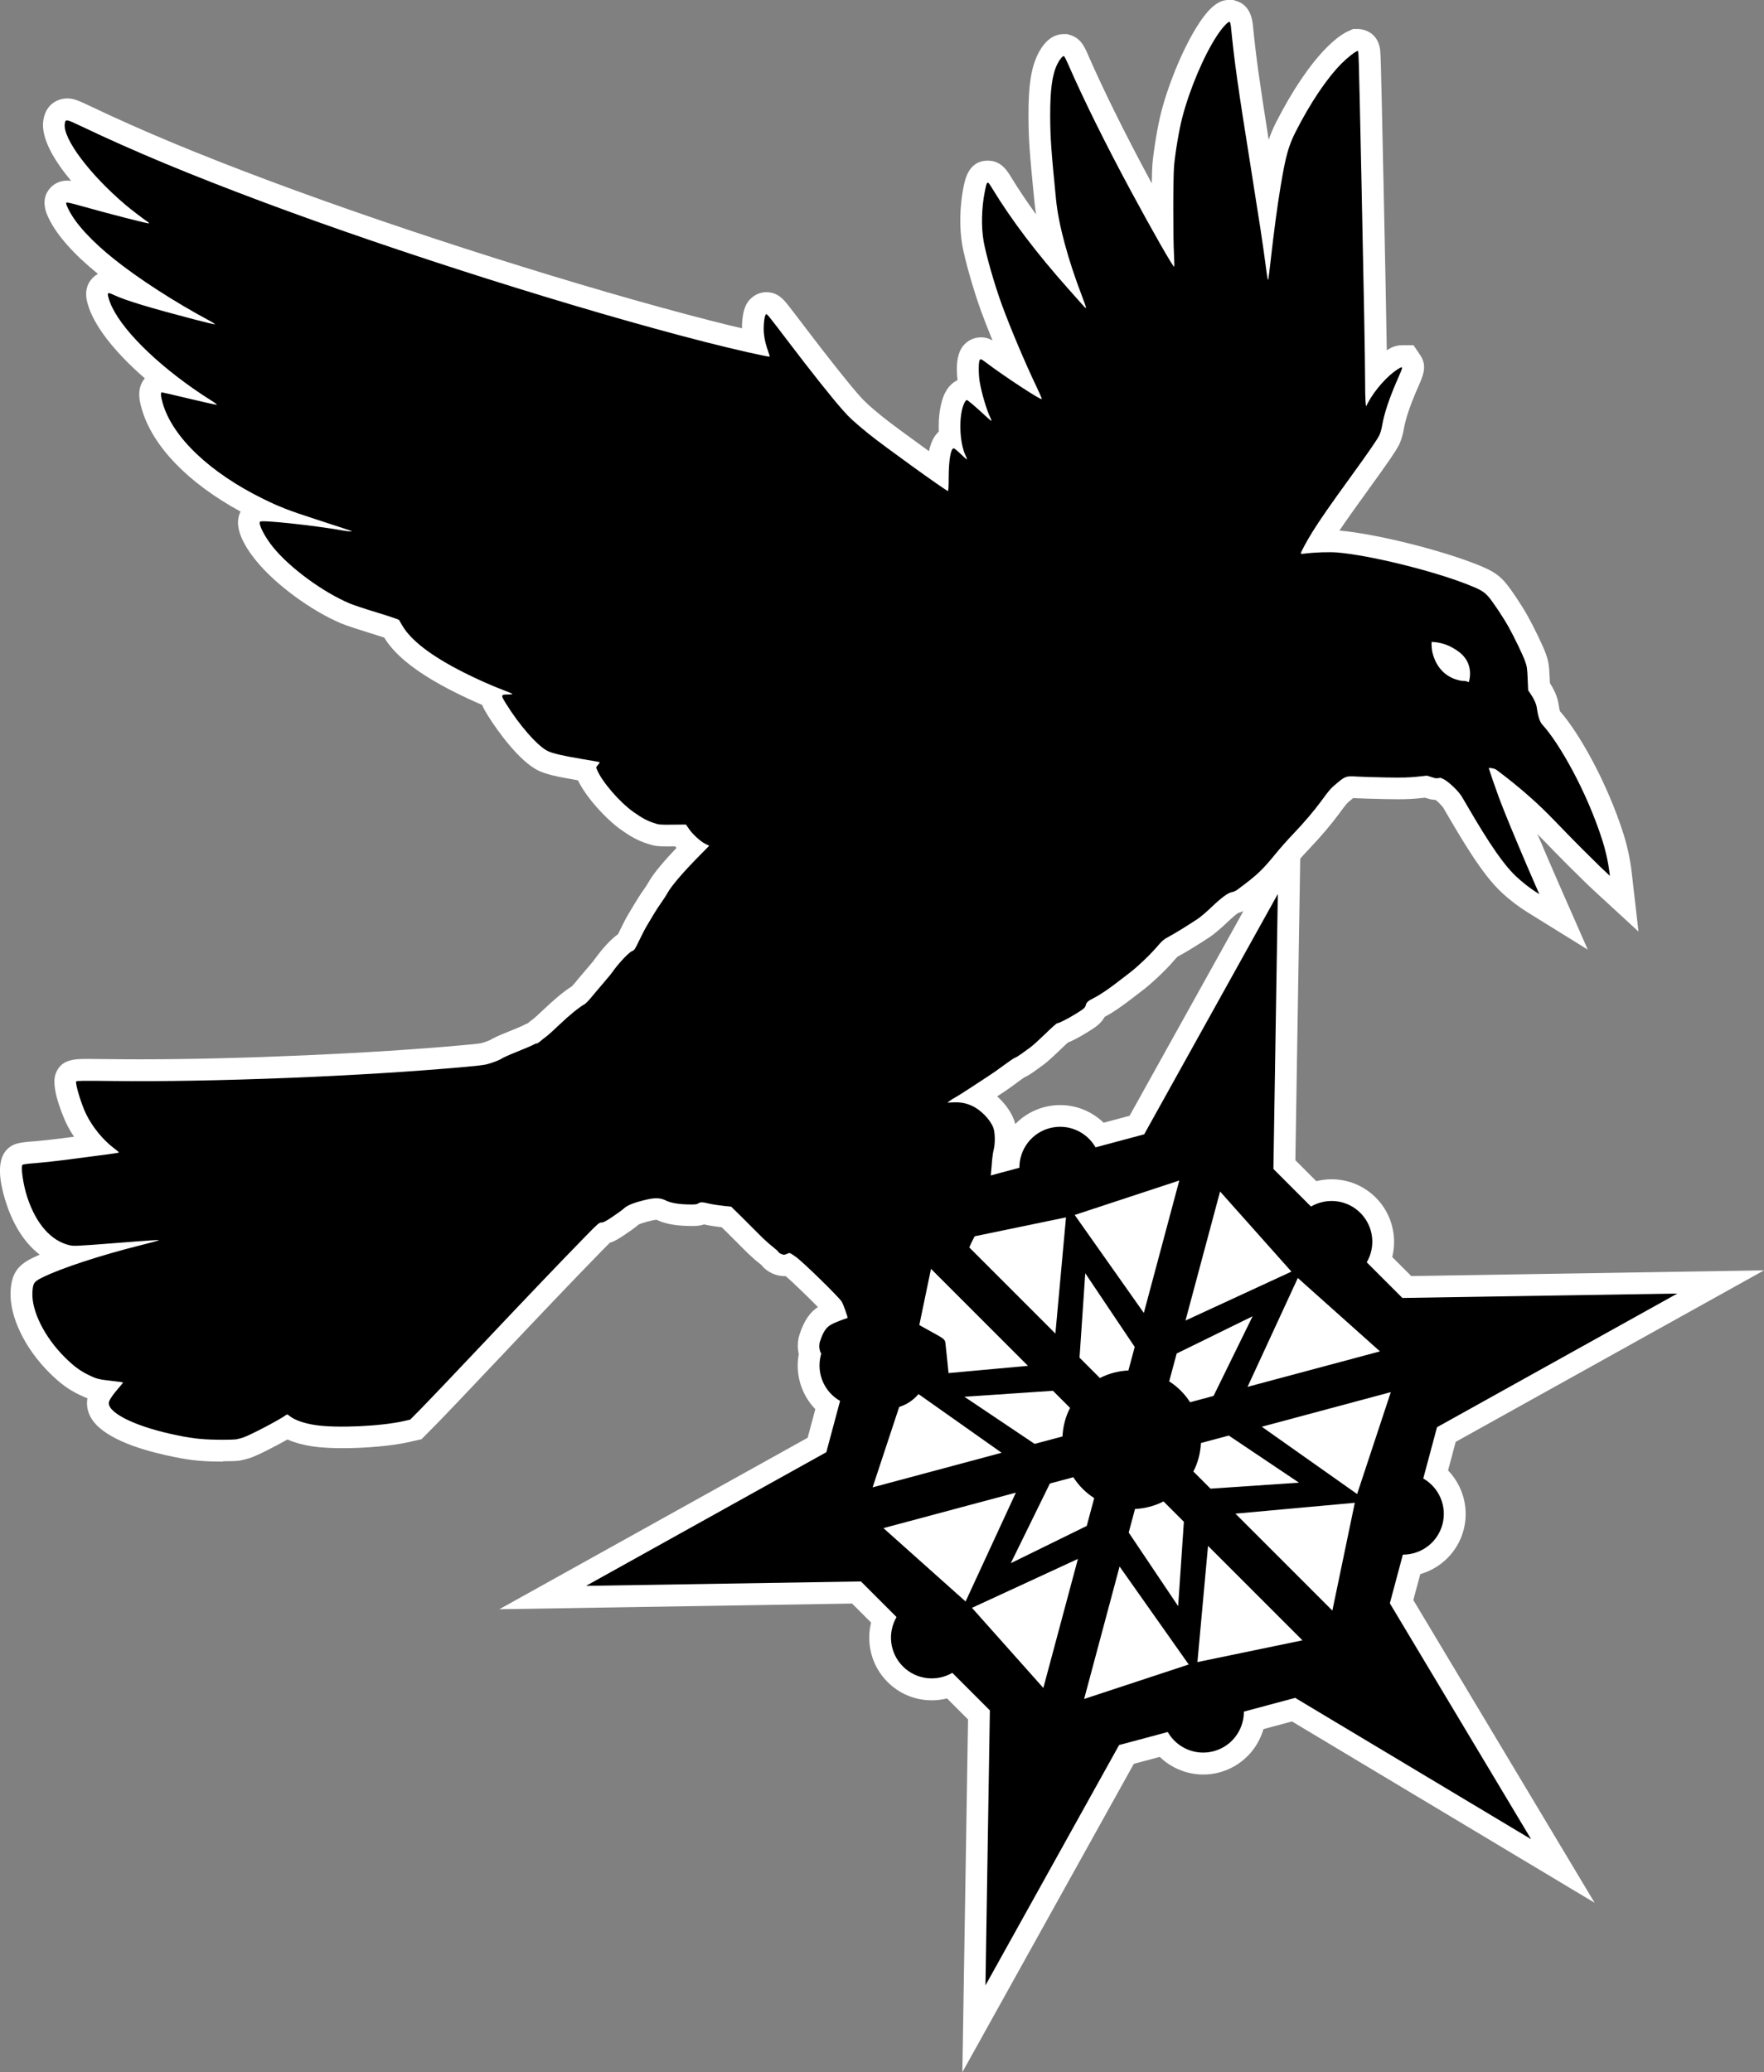 <?xml version="1.0" encoding="UTF-8"?>
<svg id="a" data-name="Layer_1" xmlns="http://www.w3.org/2000/svg" viewBox="0 0 403.9 474.38">
  <rect x="0" y="0" width="403.9" height="474.38" fill="#808080" stroke="none"/>
  <defs>
    <style>
      .b {
        fill: #fff;
      }
    </style>
  </defs>
  <path class="b" d="M51.06,334.6c-.47,0-.96,0-1.44-.01-4.19-.06-6.9-.4-11.53-1.43-6.54-1.45-14.86-4.14-17.35-8.76-.74-1.37-.98-2.85-.72-4.29-.57-.21-1.18-.49-1.92-.84-2.49-1.21-4.33-2.57-6.8-5.02-5.64-5.61-9.12-12.87-8.88-18.51.18-3.98,1.47-6,4.93-7.71.53-.26,1.11-.53,1.74-.81-3.26-2.49-5.87-6.41-7.57-11.49-2.22-6.65-2.02-11.04.59-13.05,1.11-.83,2.1-1.15,5.58-1.39,1.32-.1,4.27-.41,6.5-.7.92-.12,1.84-.24,2.76-.36-.63-.94-1.19-1.91-1.68-2.88-.03-.06-3.7-7.67-2.61-11.28h0c1.15-3.65,4.42-3.65,7.58-3.65,1.25,0,3.01.02,5.43.05,2.03.03,4.14.04,6.34.04,22.74,0,53.25-1.34,74.19-3.26,3.82-.35,3.92-.38,4.9-.72.5-.17.92-.34,1.13-.44.48-.31,1.6-.9,4.44-2.02,1.57-.63,2.67-1.11,3.02-1.27.31-.18.69-.37,1.14-.54.38-.32.86-.7,1.28-.99.31-.25,1.36-1.19,2.57-2.35,1.84-1.77,4.39-3.97,6.29-5.14.13-.13.31-.33.49-.56.58-.72,1.77-2.11,2.64-3.13.73-.85,1.44-1.69,1.7-2.01l.96-1.29c.88-1.17,2.8-3.55,4.75-4.93.15-.3.3-.62.39-.8.6-1.26,1.48-2.97,1.98-3.78.34-.54.97-1.6,1.43-2.4.57-.95,1.48-2.38,2.11-3.25.43-.59.92-1.37,1.04-1.6,1.14-2.11,3.86-5.21,6.44-7.92-.11-.12-.21-.24-.32-.36,0,0-1.61.02-2.01.02-2.05,0-2.9-.13-4.54-.69-2.26-.77-3.8-1.69-5.84-3.13-3.4-2.41-8.01-7.41-9.85-11.31-5.18-.88-7.4-1.43-9.07-2.23-4.28-2.06-9.37-9.03-11.7-12.82-.36-.59-.83-1.34-1.15-2.2-2.06-.88-4.28-1.91-6.47-3.01-8.18-4.13-13.42-8.2-15.98-12.42-.74-.25-1.76-.57-2.99-.95-1.77-.54-5.48-1.71-6.85-2.29-6.88-2.9-15.08-8.93-19.45-14.31-2.76-3.38-5.41-7.9-3.59-11.29-11.98-6.51-20.15-14.94-22.61-23.44-.45-1.56-1.29-4.46.49-6.83.06-.08.13-.16.19-.24-7.09-6.15-11.81-12.27-13.12-17.19-.23-.87-.86-3.21.76-5.32.45-.58,1-1.05,1.63-1.39-5.51-4.49-9.28-8.71-11.18-12.55-.61-1.24-2.19-4.47.29-7.16l.14-.15c.97-.97,2.28-1.5,3.69-1.5.29,0,.59.02.93.07-3.75-4.49-7.04-9.77-6.37-13.94.79-4.81,4.95-4.95,5.42-4.95,1.57,0,2.71.54,5.44,1.83,11.88,5.65,24.59,10.95,41.22,17.16,30.93,11.56,71.39,24.37,100.68,31.88,2.41.62,4.95,1.24,7.2,1.76,0-4.87,1.43-6.27,2.08-6.86.97-.91,2.21-1.41,3.53-1.41,2.59,0,3.98,1.75,5,3.03.77.97,2.03,2.63,4.19,5.47,4.99,6.57,9.7,12.49,12,15.09,1.32,1.51,2.49,2.58,5.45,4.98,1.8,1.46,6.51,4.91,10.57,7.83.37-1.76,1.04-3.41,2.25-4.48-.14-3.34.33-6.72,1.44-8.89.82-1.59,1.88-2.44,2.85-2.89-.36-2.96-.26-6.42,1.66-8.27,1.32-1.32,2.89-1.53,3.7-1.53,1.07,0,1.92.3,2.64.7-.96-2.36-1.85-4.62-2.57-6.59-1.75-4.78-3.74-11.77-4.36-15.26-.68-3.91-.58-8.82.27-13.13.4-2.01,1.23-6.17,5.59-6.17,3.03,0,4.41,2.27,5.33,3.77,1.7,2.79,3.6,5.62,5.72,8.53-.16-1.01-.29-1.99-.38-2.91-1.14-11.48-1.34-14.41-1.36-19.6-.02-6.99.58-10.96,2.15-14.16,1.53-3.06,3.53-4.6,5.95-4.6h.76l.96.29.19.08c1.93.77,2.74,2.33,3.59,4.29,3.56,8.16,8.51,18.16,14.31,28.92.11.2.21.39.32.59.03-1.98.08-3.58.15-4.39.29-3.37,1.24-8.95,2.02-11.96,1.81-6.99,5.36-15.32,8.62-20.25,3.11-4.74,5.21-5.4,7.02-5.4h.79l.69.22c2.25.66,3.55,2.52,3.86,5.53.7,7.09,1.38,12.11,3.62,26.27.47-1.38,1.02-2.67,1.74-4.09,3.65-7.17,7.73-13.2,11.5-16.99,2.35-2.35,4.04-3.41,5.21-3.88l.85-.4h1.15c.19-.01,4.74.05,5.11,5.25.05.63.09,1.68.14,3.49.1,3.53.25,10.36.51,22.76l.1,4.47c.36,16.88.61,29.9.73,37.58.81-.51,1.91-1.15,3.42-1.15h2.71l1.56,2.31c1.6,2.45.68,4.53-.58,7.4-1.75,3.98-2.8,7.08-3.21,9.48-.17,1-.57,2.6-1.15,3.71-.63,1.21-2.03,3.36-7.04,10.26-2.97,4.1-5.05,7.03-6.56,9.27h.05c7.98.69,22.53,4.26,31.14,7.64,3.25,1.28,4.89,2.12,6.63,4.05,1.34,1.49,3.98,5.5,5.28,7.83,1.33,2.38,3.48,6.77,4.16,8.66.67,1.88.77,2.88.88,5.46l.06,1.26c.71,1.09,1.73,2.95,2,4.94.12.84.23,1.29.29,1.49,4.28,4.83,10.75,16.16,14.55,28.09.91,2.89,1.56,5.92,1.91,9.02l1.53,13.35-9.89-9.1c-.44-.4-.87-.81-1.3-1.22l-.69-.65c-.94-.92-2.46-2.41-4.32-4.26-2.07-2.07-3.68-3.74-5.1-5.2-.64-.67-1.24-1.28-1.82-1.87.12.3.25.6.39.92.97,2.31,2.56,6.04,4.63,10.76l6.49,14.76-13.7-8.49c-2.21-1.37-4.21-2.9-6.11-4.68-4.46-4.2-8.94-11.87-13.26-19.29-.13-.2-.78-1.01-1.76-1.82-.57-.02-1.1-.1-1.61-.25l-.83-.26-1.29.14c-1.54.16-2.88.22-4.83.22-.84,0-1.82-.01-3.01-.03-2.45-.05-5.63-.14-6.69-.21-.22-.01-.42-.03-.61-.04-.15.12-.31.25-.38.31-1.12.93-1.16.96-2.94,3.39-1.71,2.32-4.15,5.19-6.7,7.87-1.23,1.28-2.85,3.12-3.62,4.05-3.62,4.43-4.92,5.65-9.89,9.35-.78.59-1.84,1.09-2.84,1.35-.31.21-1.07.78-2.66,2.3-1.13,1.09-2.86,2.58-3.92,3.27-2.85,1.86-5.1,3.24-6.68,4.1-.47.25-.6.33-.63.36-.16.13-.78.85-.99,1.09-1.81,2.11-5.25,5.33-7.2,6.75-.39.29-1.15.87-1.64,1.26-2.78,2.18-5.01,3.7-6.83,4.65-.88,1.63-2.31,2.51-3.91,3.49-2.08,1.29-3.51,2-4.52,2.4-.36.32-.9.82-1.56,1.47-.31.3-2.83,2.74-3.98,3.57-.53.38-1.44,1.03-2.04,1.48-1.05.77-1.81,1.19-2.35,1.43-.28.18-.85.57-1.59,1.13-1.21.92-3.06,2.21-4.19,2.92l-.47.31c1.68,1.51,3.06,3.37,3.79,5.21.94,2.31.88,6.05.28,8.32-.07.32-.21,1.41-.28,2.56-.1,1.39-.3,3.42-.48,4.5-.07.46-.22,2.07-.26,3.52l-.13,3.98-2.04,3.49c-1.32,2.25-2.16,3.82-2.5,4.67-.48,1.19-1.12,2.13-1.89,2.8-.78.68-1.76,1.22-5.25,2.5-1.09.4-4.74,2.21-5.51,2.71-.86.57-2.05,1.05-3.06,1.23-.02,0-.04,0-.06.01l.86,1.72,1.81,1.03c1.04.59,1.88,1.05,2.55,1.42,2.69,1.47,5.01,2.75,5.37,6.3.06.56.14,1.33.23,2.17.44,4.11.62,5.97.62,6.88v3.94l-7.75,1.87c-1.82,2.26-4.25,4.19-7.75,5.13-1.99.54-4.16.62-5.28.62-2.59,0-5.45-.31-7.1-2.59-.75-1.04-1.09-2.31-.96-3.56-1.64-.99-3.12-2.25-4.31-3.4-.83-.81-1.86-1.82-2.55-3.03-1.21-.59-2.22-1.53-2.93-2.76-1.12-1.95-1.39-4.51-.69-6.67,1.12-3.45,2.51-5.2,4.22-6.34-2.13-2.19-5.79-5.72-7.35-7.07-.11,0-.22,0-.33,0-1.75,0-3.94-.86-5.22-2.52-.14-.12-.33-.28-.58-.47-.95-.74-2.47-2.13-3.51-3.2-.85-.87-2.62-2.64-3.91-3.91l-1.13-1.1-.15-.02c-1.13-.12-2.8-.37-3.8-.61-.02,0-.04,0-.06-.01-.97.32-1.91.36-2.75.36-.28,0-.62,0-1.01-.02-3-.07-5.34-.53-7.13-1.41-.16,0-.42.03-.89.13-2.11.47-2.97.84-3.21.96-1,.87-2.75,2.04-3.12,2.28-1.13.76-2.23,1.51-3.5,1.9-.52.51-1.28,1.28-1.84,1.86-5.7,5.83-13.62,14.12-24.23,25.36-5.96,6.31-11.99,12.65-13.45,14.12l-3.58,3.62-2.86.66c-3.73.85-9.7,1.4-15.23,1.4-1.94,0-4.73-.07-7-.43-1.65-.25-3.71-.72-5.6-1.56-2.87,1.62-6.99,3.72-8.59,4.24-.69.23-1.65.46-2.23.57l-.16.03c-.64.1-1.9.15-3.75.15Z"/>
  <path class="b" d="M221.63,393.61l-4.79-4.79c-1.14.28-2.31.43-3.49.43-3.83,0-7.42-1.49-10.13-4.19-3.62-3.62-4.96-8.82-3.77-13.61l-4.35-4.35-80.77,1.3,70.6-39.26,1.75-6.54c-3.43-3.55-4.87-8.72-3.55-13.67,1.32-4.94,5.16-8.71,9.91-10.07l1.59-5.94-41.51-69.3,69.3,41.51,6.54-1.75c1.36-4.75,5.12-8.58,10.07-9.91,1.21-.33,2.46-.49,3.71-.49,3.76,0,7.32,1.49,9.96,4.04l5.94-1.59,39.26-70.59-1.3,80.77,4.79,4.79c1.14-.28,2.31-.43,3.49-.43,3.83,0,7.42,1.49,10.13,4.19,3.62,3.62,4.96,8.82,3.77,13.61l4.35,4.35,80.77-1.3-70.59,39.26-1.75,6.54c3.43,3.55,4.87,8.72,3.55,13.67-1.32,4.94-5.16,8.71-9.91,10.07l-1.59,5.94,41.51,69.3-69.29-41.51-6.54,1.75c-1.36,4.75-5.12,8.58-10.07,9.91-1.21.33-2.46.49-3.71.49-3.76,0-7.32-1.49-9.96-4.04l-5.94,1.59-39.26,70.6,1.3-80.77Z"/>
  <path d="M214.26,314.77c.16.88.15,1.21-.07,2.07l3.12-.75c0-1.06-.61-6.34-.83-8.55-.12-1.21-.69-1.19-5.42-3.88l-3.13-1.78-1.6-3.21c-.88-1.76-2.21-4.38-2.95-5.81-.73-1.42-1.29-2.64-1.24-2.69.06-.06.73.09,1.5.32,2.97.89,5.38,1.32,6.4,1.14.33-.06.9-.29,1.25-.52,1.14-.73,5.09-2.68,6.48-3.19,2.14-.79,3.42-1.34,3.7-1.59.15-.12.38-.53.53-.9.44-1.09,1.32-2.76,2.82-5.32l1.4-2.4.09-2.72c.05-1.5.2-3.37.33-4.17.13-.79.32-2.59.42-4,.09-1.41.29-2.99.44-3.52.4-1.49.36-4.09-.09-5.2-.72-1.81-2.76-3.92-4.7-4.87-1.4-.67-2.74-.94-4.35-.87l-1.43.07.46-.36c.25-.2.81-.56,1.26-.8.44-.23,1.89-1.14,3.21-2.01,1.32-.87,3.21-2.1,4.19-2.74.99-.63,2.74-1.85,3.88-2.71,1.15-.86,2.25-1.6,2.45-1.65s.88-.46,1.51-.92c.62-.46,1.56-1.14,2.08-1.51.51-.37,2.04-1.76,3.4-3.08,1.35-1.33,2.58-2.41,2.72-2.41.42,0,2.35-.98,4.26-2.16,1.86-1.14,2.1-1.36,2.27-2,.15-.62.52-.95,1.74-1.56,1.57-.79,3.68-2.23,6.24-4.24.53-.42,1.34-1.04,1.81-1.39,1.65-1.2,4.83-4.2,6.35-5.97,1.41-1.64,1.67-1.86,3.02-2.58,1.36-.74,3.46-2.02,6.34-3.9.66-.43,2.1-1.64,3.2-2.7,2.38-2.27,3.84-3.35,4.73-3.49.36-.06.91-.3,1.24-.55,4.65-3.46,5.62-4.37,9-8.5.89-1.09,2.63-3.05,3.87-4.34,2.44-2.56,4.72-5.24,6.29-7.38,1.98-2.7,2.27-3.03,3.8-4.3,1.8-1.48,2.04-1.56,4.51-1.4.86.06,3.76.15,6.44.2,3.83.07,5.38.03,7.21-.16l2.32-.25,1.76.55c.27.08.74.05,1.36-.06h.01c.49.2.95.44,1.34.73,1.68,1.24,3.02,2.76,3.56,3.67,4.03,6.91,8.45,14.48,12.36,18.16,1.08,1.01,2.83,2.53,5.33,4.08-1.93-4.39-3.51-8.09-4.66-10.83-3.27-7.74-4.33-10.6-4.75-11.75-.88-2.41-1.61-4.55-2.18-6.31.78.01,1.4.15,1.81.45,2.91,2.18,5.37,4.19,7.59,6.16,4.31,3.8,6.48,6.41,12.19,12.11,1.85,1.84,3.36,3.32,4.29,4.23.63.59,1.25,1.18,1.88,1.76-.42-3.66-1.19-6.43-1.71-8.07-3.64-11.43-9.99-22.44-13.73-26.52-.62-.68-1.01-1.85-1.3-3.9-.12-.87-.66-2.07-1.42-3.17l-.56-.82-.12-2.69c-.1-2.4-.17-2.82-.59-3.99-.52-1.46-2.5-5.56-3.81-7.9-1.23-2.2-3.68-5.86-4.63-6.92-1.01-1.12-1.86-1.61-4.74-2.74-8.1-3.18-22.32-6.67-29.73-7.31-1.91-.16-5.24-.05-7.69.26-.43.06-.76.03-.76-.05,0-.29,1.45-2.96,2.7-4.97,1.65-2.66,4.2-6.32,8.63-12.43,4.11-5.66,6.06-8.49,6.65-9.63.23-.44.52-1.45.65-2.24.48-2.81,1.64-6.28,3.56-10.65,1.33-3.02,1.33-3.08-.03-2.22-2.31,1.45-5.18,4.69-6.72,7.55l-.5.94-.11-1.1c-.05-.6-.1-2.85-.1-5,0-4.23-.3-20.74-.8-44.2-.71-33.2-.65-31.06-.95-31.06-.37,0-2.27,1.48-3.58,2.79-3.4,3.41-7.19,9.04-10.58,15.71-1.65,3.27-2.3,5.61-3.46,12.64-.73,4.36-1.52,10.3-2.24,16.72-.27,2.42-.53,4.43-.57,4.47-.12.12-.2-.3-.63-3.58-.6-4.59-1.31-9.22-3.37-22.17-2.97-18.61-3.72-23.91-4.52-32.01-.07-.69-.2-1.22-.31-1.25-.37-.12-1.7,1.32-2.9,3.15-2.97,4.49-6.26,12.24-7.95,18.75-.72,2.76-1.61,8.02-1.88,11.12-.23,2.75-.24,16.37-.01,20.41.08,1.37.09,2.54.03,2.62-.18.21-4.95-8.14-9.87-17.27-5.86-10.87-10.88-21.02-14.49-29.29-.38-.87-.77-1.61-.87-1.65-.29-.09-.98.74-1.51,1.8-1.18,2.4-1.66,5.85-1.64,11.93.02,4.98.21,7.74,1.34,19.13.57,5.73,2.72,13.7,5.99,22.21.49,1.26.88,2.39.88,2.53s-.25-.04-.6-.43c-.33-.37-1.9-2.13-3.49-3.92-7.28-8.19-12.97-15.7-17.36-22.91-1.19-1.95-1.21-1.95-1.75.76-.73,3.7-.83,7.96-.25,11.29.56,3.18,2.5,9.95,4.13,14.41,2.05,5.6,5.43,13.58,8.07,19.08.67,1.4,1.17,2.58,1.12,2.64-.26.25-8.57-5.19-12.91-8.47-.94-.7-1.05-.75-1.28-.52-.32.31-.33,3.24-.03,5.04.44,2.6,1.65,6.65,2.45,8.22.17.34.28.65.23.7-.04.04-.66-.47-1.38-1.14-2.21-2.07-4.03-3.62-4.26-3.62-.12,0-.36.29-.54.64-1.37,2.68-1.19,9.22.33,12.2.18.36.29.68.24.73-.05.05-.69-.5-1.42-1.22-.74-.71-1.45-1.3-1.58-1.3-.69,0-1.15,2.63-1.17,6.6,0,2.16-.06,3.17-.18,3.17-.41,0-14.79-10.36-18.08-13.03-3.17-2.57-4.51-3.79-6.05-5.55-2.45-2.77-7.26-8.83-12.23-15.37-5.03-6.61-5.1-6.69-5.32-6.47-.27.25-.5,1.74-.5,3.22,0,1.58.32,3.25.97,5.07.25.71.43,1.33.4,1.36-.16.16-8.34-1.69-14.81-3.35-29.27-7.5-70.27-20.48-101.19-32.04-16.77-6.27-29.53-11.58-41.61-17.33-3.54-1.68-3.6-1.69-3.78-.6-.54,3.32,5.69,11.64,13.95,18.63,1.28,1.08,4,3.16,5.02,3.84.22.14.36.3.31.35-.13.14-9.11-2.17-15.9-4.08-2.03-.57-2.91-.76-3.03-.64-.12.13.03.57.51,1.55,1.62,3.26,5.22,7.19,10.42,11.35,5.61,4.49,13.81,9.79,21.69,14.02.88.47,1.51.89,1.41.92-.1.03-2.15-.45-4.56-1.08-10.33-2.7-15.91-4.39-18.44-5.58-1.59-.74-1.71-.69-1.37.58,1.44,5.42,9.02,13.52,19.45,20.82,1.14.8,2.87,1.95,3.83,2.54.97.6,1.65,1.11,1.51,1.14-.13.03-2.97-.6-6.3-1.4-3.32-.8-6.15-1.45-6.27-1.45-.34,0-.27.91.19,2.5,2.25,7.77,10.8,15.9,23.05,21.91,3.79,1.86,5.83,2.65,12.25,4.73,8.64,2.81,8.32,2.7,7.76,2.71-.26.01-1.09-.09-1.84-.23-6.71-1.18-18.52-2.44-18.93-2.02-.48.47,1.05,3.48,2.99,5.86,3.85,4.74,11.4,10.28,17.54,12.87.84.36,3.68,1.3,6.32,2.1,2.65.8,4.88,1.56,4.97,1.68.09.13.4.67.7,1.2,1.96,3.44,6.65,7.04,14.11,10.81,3.2,1.61,6.52,3.09,9.25,4.11.94.35,1.78.71,1.87.79.09.09-.29.15-.98.15-1.66,0-1.68.11-.51,2.01,3.09,5.02,7.3,9.82,9.6,10.93,1.19.57,3.35,1.07,8.15,1.88,1.89.31,3.54.61,3.65.64.16.05.08.23-.27.63-.48.55-.48.57-.24,1.14,1.15,2.77,5.17,7.41,8.35,9.67,1.96,1.38,3.02,1.96,4.58,2.49,1.26.43,1.39.44,4.37.41l3.07-.03.63.93c.87,1.27,2.69,2.95,3.78,3.48l.91.45-2.15,2.18c-3.79,3.83-6.56,7.07-7.4,8.63-.27.5-.9,1.48-1.4,2.17-.51.7-1.32,1.96-1.82,2.8-.49.85-1.17,1.99-1.51,2.53-.34.55-1.11,2.03-1.72,3.31-1.02,2.13-1.15,2.32-1.66,2.49-.58.19-2.64,2.31-3.98,4.08-.39.52-.85,1.14-1.02,1.37-.18.22-1,1.21-1.84,2.18-.84.98-1.99,2.33-2.55,3.02-.56.69-1.23,1.37-1.49,1.51-1.21.67-3.56,2.58-5.71,4.64-1.29,1.24-2.67,2.48-3.07,2.77-.4.28-.99.75-1.32,1.05-.33.29-.73.53-.88.53s-.5.14-.76.3c-.27.16-1.89.85-3.6,1.54-1.72.68-3.35,1.41-3.61,1.61-.27.2-1.25.62-2.17.93-1.54.53-2.01.6-6.07.97-23.47,2.15-58.04,3.53-81.04,3.24-6.44-.08-8.13-.06-8.18.1-.22.64,1.24,5.4,2.32,7.56,1.46,2.94,3.84,5.84,6.3,7.7.65.49,1.18.94,1.18,1,0,.1-2.36.43-12.39,1.72-2.29.3-5.35.62-6.81.73-1.46.1-2.75.27-2.87.36-.48.37.15,4.67,1.1,7.51,2.04,6.11,5.45,9.95,9.7,10.93.9.21,1.68.18,10.25-.49,9.54-.74,10.27-.78,10.11-.63-.05.05-1.78.52-3.86,1.04-9.55,2.39-18.54,5.34-22.89,7.51-1.83.91-2.06,1.29-2.16,3.45-.18,4.22,2.8,10.16,7.4,14.74,2.08,2.06,3.47,3.1,5.46,4.07,1.9.92,2.32,1.02,5.44,1.37,1.32.15,2.43.3,2.46.33.04.03-.41.59-.98,1.24-1.18,1.36-1.96,2.45-2.2,3.08-.87,2.29,5.23,5.51,14.17,7.49,4.32.96,6.64,1.25,10.57,1.31.44.01.89.01,1.32.01,1.43,0,2.66-.04,2.99-.09.43-.08,1.15-.26,1.59-.41,1.59-.52,8.24-4,9.81-5.13.31-.22.38-.21.8.14,1.13.95,3.25,1.71,5.9,2.12,4.83.75,15.05.3,20.34-.91l1.44-.33,2.55-2.58c1.41-1.43,7.42-7.74,13.37-14.04,10.81-11.45,18.62-19.62,24.29-25.42,2.8-2.86,3.06-3.09,3.58-3.08.44,0,.99-.28,2.56-1.34,1.1-.73,2.32-1.62,2.7-1.98.77-.7,2.54-1.36,5.31-1.98,1.81-.4,3-.33,4.13.24,1.09.55,2.84.87,5.09.92,1.61.04,2.01,0,2.36-.23.53-.35.91-.34,2.5.04.71.17,2.14.39,3.17.5l1.88.2,2.38,2.33c1.31,1.29,3.11,3.09,4,4,.88.91,2.24,2.15,3.02,2.76.77.61,1.41,1.18,1.41,1.27,0,.2.86.64,1.28.64.18,0,.55-.11.81-.25.47-.24.49-.24,1.87.72,1.58,1.09,9.94,9.25,10.57,10.32.31.52,1.32,3.33,1.32,3.67,0,.06-.64.2-1.74.64-2.41.97-3.44,1.22-4.61,4.83-.37,1.15-.05,3.21,1.42,3.53,1.3.28,1.54-.97,1.64-1.08l.94-3.65c.5,0,.93.11,1.2.3.62.43,2.38,1.3,3.31,1.63,1.88.65,3.24,1.44,3.68,2.11.24.35.87,1.11,1.39,1.67.56.6.93,1.14.9,1.3-.03.16-.55.49-1.33.83-1.19.53-1.39.56-2.88.56-1.41-.01-1.81-.08-3.31-.6-.94-.32-2.15-.8-2.7-1.08-1.71-.86-1.5-.26.63,1.82,2.42,2.34,4.86,3.79,6.4,3.79.33,0,2.29-.51,4.34-1.12,2.06-.62,3.84-1.12,3.95-1.12.29,0,.27.09-.11.77-.63,1.13-3.24,2.72-6.87,4.2-1.01.41-1.86.82-1.89.92-.26.79,4.45.96,7.06.25,3.22-.87,5.39-2.99,7.58-7.39l1.18-.04ZM206.26,274.91c.15.62.96,2.2,1.77,3.42.4.6.68,1.12.63,1.17-.13.13-2.82-.27-3.39-.5-.7-.29-1.2-1.01-2.08-3.04-1.29-2.96-1.64-3.34-1.98-2.19-.28.93-.38,3.97-.17,5.28.21,1.36.68,2.81,1.11,3.38.37.51,1.9,1.06,5.1,1.84,1.52.37,2.42.66,2.38.77-.03.1-.62.52-1.29.93-.97.59-1.35.73-1.75.68-.28-.04-1.28-.17-2.23-.3-1.42-.19-1.83-.3-2.29-.66-.78-.59-1.92-2.16-2.56-3.54-.3-.64-.61-1.16-.68-1.16-.18,0-.43.8-.57,1.82-.06.43-.16.71-.23.64-.07-.08-.77-1.3-1.56-2.73l-1.43-2.58-.12-2.13c-.06-1.17-.12-2.33-.14-2.58-.03-.43.03-.48,1.08-.83.62-.21,1.14-.39,1.16-.39s.28-.22.59-.49c.39-.34.87-.56,1.59-.71,1.36-.28,2.13-.69,3.5-1.88.63-.55,1.44-1.23,1.81-1.51.36-.28.74-.72.84-.97.15-.36.59-.65,2.24-1.45,2.24-1.09,1.42-.4,3.32-.16l1.75.33.88.5c.21.5.89.48,1.07.74.19.25.33.53.33.62s-.51-.06-1.15-.32c-1.44-.61-3.38-.78-4.31-.39-.63.26-.8.58-.32.59.15,0,.59.14.97.32l.7.31-1.58,1.66c-.86.91-1.82,2.06-2.12,2.56-.62,1.05-1,2.35-.87,2.95ZM215.34,276.05c-.59.88-1.13,1.42-1.45,1.43-.1,0-.6-.28-1.12-.62-.52-.34-1.13-.82-1.36-1.07-.6-.65-.94-1.94-.94-3.61,0-1.38.38-3.74.63-4.01.38-.39,3.19,2.68,3.51,3.81.08.32.37.91.63,1.32.77,1.21.79,1.72.1,2.75ZM327.79,146.95c1.11.04,3.04.27,5,1.45,1.03.62,2.61,1.58,3.39,3.55.72,1.86.32,3.57.13,4.23-.88-.44-1.31-.23-1.89-.36-.87-.2-1.73-.4-2.97-1.2-2.05-1.33-2.85-3.38-3.11-4.06-.56-1.48-.59-2.8-.55-3.61Z"/>
  <path d="M350.58,421.05l-32.35-54.01,2.98-11.14c4.14.02,7.94-2.73,9.06-6.91,1.12-4.19-.79-8.47-4.39-10.52l3.15-11.74,55.02-30.6-62.95,1.01-8.16-8.16c2.09-3.58,1.61-8.24-1.46-11.31s-7.73-3.54-11.31-1.46l-8.6-8.6,1.01-62.95-30.6,55.02-11.14,2.98c-2.05-3.6-6.33-5.51-10.52-4.39-4.19,1.12-6.93,4.92-6.91,9.06l-11.74,3.15-54.01-32.35,32.35,54.01-2.99,11.14c-4.14-.02-7.94,2.73-9.06,6.91-1.12,4.19.79,8.47,4.39,10.52l-3.15,11.74-55.02,30.6,62.95-1.01,8.15,8.15c-2.09,3.58-1.61,8.24,1.46,11.31,3.07,3.07,7.73,3.54,11.31,1.46l8.6,8.6-1.01,62.95,30.6-55.02,11.14-2.98c2.05,3.6,6.33,5.51,10.52,4.39,4.19-1.12,6.93-4.92,6.91-9.06l11.74-3.15,54.01,32.35ZM213.18,290.49l22.19,22.19-27.34,2.49,5.14-24.69ZM273.24,336.88c1.06-2.05,1.63-4.28,1.73-6.53l6.38-1.71,16.08,10.79-20.26,1.37-3.93-3.93ZM277.86,319.57l-5.37,1.44c-.6-.94-1.31-1.83-2.13-2.65s-1.71-1.53-2.65-2.13l1.71-6.37,17.39-8.53-8.94,18.23ZM259.81,308.36l-1.44,5.38c-2.25.11-4.48.68-6.53,1.73l-4.66-4.66,1.31-19.32,11.32,16.86ZM241.08,318.38l3.93,3.93c-1.06,2.05-1.63,4.28-1.73,6.53l-6.38,1.71-16.08-10.79,20.26-1.37ZM240.39,339.62l5.37-1.44c.6.94,1.31,1.83,2.13,2.65s1.71,1.53,2.65,2.13l-1.71,6.37-17.39,8.53,8.94-18.23ZM258.44,350.83l1.44-5.38c2.25-.11,4.48-.68,6.53-1.73l4.66,4.66-1.31,19.32-11.32-16.86ZM310.21,344.02l-5.14,24.69-22.19-22.19,27.34-2.49ZM310.74,342.03l-21.83-15.41,29.54-7.92-7.71,23.32ZM285.65,317.49l11.51-24.92,18.81,16.8-30.32,8.12ZM271.44,302.31l7.92-29.54,16.34,18.34-24.26,11.2ZM261.9,300.57l-15.83-22.43,23.95-7.89-8.12,30.32ZM241.65,305.29l-21.62-21.62,24.05-4.98-2.43,26.61ZM207.51,317.17l21.83,15.41-29.54,7.92,7.71-23.32ZM232.6,341.71l-11.51,24.92-18.81-16.8,30.32-8.12ZM246.81,356.88l-7.92,29.54-16.34-18.34,24.26-11.2ZM256.35,358.62l15.83,22.43-23.95,7.89,8.12-30.32ZM276.6,353.9l21.62,21.62-24.05,4.98,2.43-26.61Z"/>
</svg>